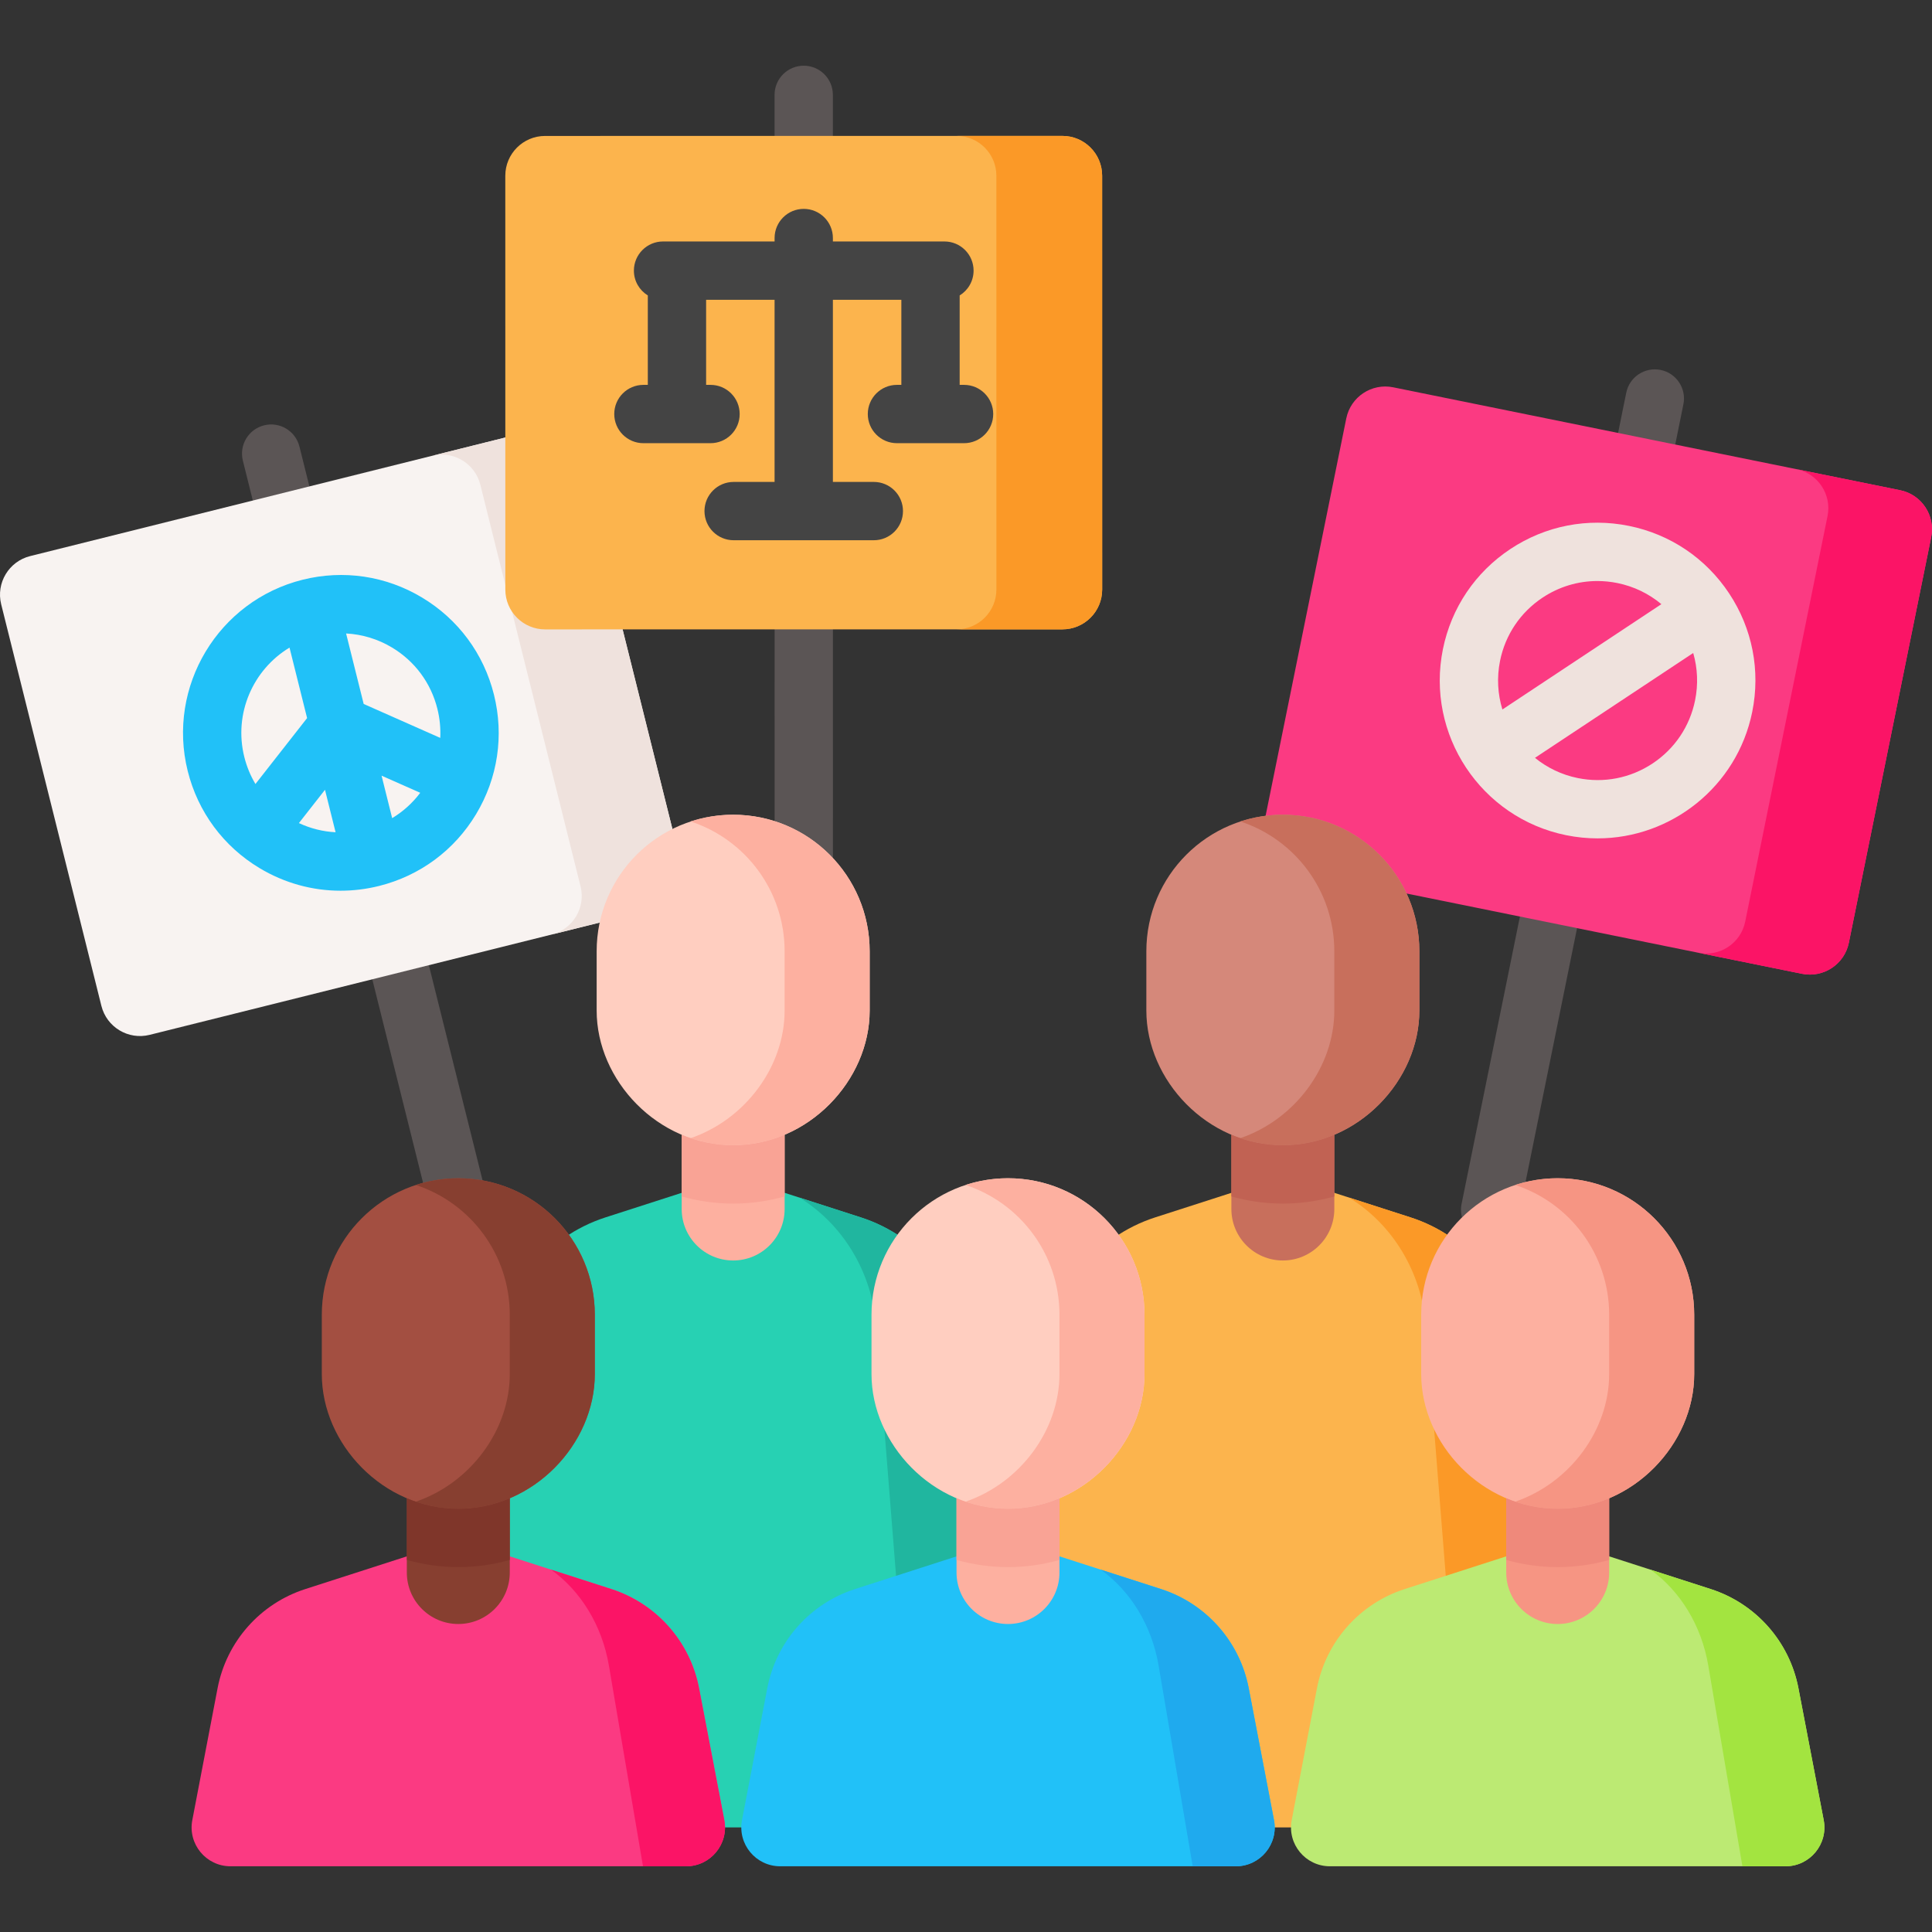 <svg id="Capa_1" enable-background="new 0 0 512 512" height="512" viewBox="0 0 512 512" width="512" xmlns="http://www.w3.org/2000/svg"><rect x="0" y="0" width="512" height="512" fill="#333333" stroke="none"/><g><g><g><path d="m124.965 340.784c-3.463 0-6.614-2.346-7.49-5.858l-53.111-212.841c-1.033-4.14 1.485-8.334 5.626-9.367 4.141-1.035 8.334 1.486 9.367 5.626l53.111 212.841c1.033 4.14-1.486 8.334-5.626 9.367-.628.157-1.257.232-1.877.232z" fill="#5b5555"/></g><path d="m172.653 241.059-132.995 33.187c-5.653 1.411-11.379-2.028-12.789-7.681l-26.553-106.41c-1.411-5.653 2.028-11.379 7.681-12.789l132.994-33.187c5.653-1.411 11.379 2.028 12.789 7.681l26.553 106.41c1.412 5.652-2.027 11.378-7.68 12.789z" fill="#f8f3f1"/><path d="m153.785 121.863 26.552 106.404c1.412 5.66-2.031 11.379-7.681 12.789l-26.488 6.61c5.66-1.412 9.093-7.129 7.681-12.789l-26.552-106.404c-1.412-5.66-7.129-9.093-12.789-7.681l26.488-6.61c5.649-1.41 11.376 2.021 12.789 7.681z" fill="#efe2dd"/></g><g><g><path d="m394.912 328.321c-.51 0-1.026-.051-1.545-.156-4.182-.849-6.884-4.927-6.035-9.109l43.642-214.983c.849-4.181 4.924-6.88 9.109-6.035 4.182.849 6.884 4.927 6.035 9.109l-43.642 214.983c-.743 3.663-3.965 6.191-7.564 6.191z" fill="#5b5555"/></g><path d="m477.532 258.066-134.333-27.27c-5.71-1.159-9.398-6.727-8.239-12.437l21.819-107.48c1.159-5.71 6.727-9.398 12.437-8.239l134.333 27.27c5.71 1.159 9.398 6.727 8.239 12.437l-21.819 107.48c-1.16 5.709-6.728 9.398-12.437 8.239z" fill="#fb3a82"/><path d="m511.783 142.347-21.817 107.474c-1.161 5.717-6.72 9.4-12.437 8.239l-27.468-5.576c5.707 1.158 11.276-2.522 12.437-8.239l21.817-107.474c1.158-5.707-2.533-11.278-8.239-12.437l27.468 5.576c5.717 1.161 9.398 6.73 8.239 12.437z" fill="#fb1466"/></g><g><g><g><g><path d="m213.013 252.233c-4.267.001-7.726-3.459-7.727-7.726l-.019-219.368c-.001-4.267 3.459-7.726 7.726-7.727s7.726 3.459 7.727 7.726l.019 219.368c0 4.267-3.459 7.726-7.726 7.727z" fill="#5b5555"/></g><path d="m281.542 166.785-137.073.012c-5.826 0-10.549-4.722-10.55-10.548l-.009-109.673c0-5.826 4.722-10.549 10.548-10.55l137.073-.012c5.826 0 10.549 4.722 10.55 10.548l.009 109.673c.001 5.827-4.722 10.55-10.548 10.55z" fill="#fcb44d"/><path d="m292.077 46.565.009 109.667c.001 5.834-4.714 10.549-10.548 10.55l-28.029.002c5.823 0 10.549-4.716 10.548-10.55l-.009-109.667c0-5.823-4.727-10.549-10.55-10.548l28.029-.002c5.834-.001 10.55 4.725 10.55 10.548z" fill="#fb9927"/></g></g><g><path d="m111.858 158.36c-9.576-5.752-20.82-7.429-31.658-4.725-22.374 5.583-36.034 28.328-30.451 50.702 2.705 10.839 9.468 19.975 19.044 25.726 6.589 3.957 13.966 5.986 21.458 5.986 3.397 0 6.819-.418 10.2-1.261 10.839-2.705 19.975-9.468 25.726-19.044 5.752-9.576 7.43-20.819 4.725-31.657-2.704-10.839-9.468-19.975-19.044-25.727zm4.051 29.468c.639 2.561.89 5.157.763 7.721l-20.293-8.991-4.661-18.68c4.258.22 8.425 1.472 12.184 3.729 6.037 3.627 10.302 9.387 12.007 16.221zm-26.974 32.728c-3.349-.172-6.64-.992-9.722-2.431l6.914-8.823zm-12.21-48.934 4.661 18.677-13.69 17.471c-1.316-2.203-2.315-4.613-2.954-7.174-2.87-11.499 2.324-23.151 11.983-28.974zm27.203 45.192-2.808-11.254 10.248 4.54c-2.044 2.719-4.564 4.988-7.44 6.714z" fill="#21c1f8"/><path d="m458.237 157.255c-6.169-9.312-15.597-15.665-26.544-17.887-10.948-2.222-22.106-.049-31.418 6.121s-15.665 15.597-17.887 26.544c-4.588 22.599 10.066 44.717 32.665 49.305 2.796.567 5.583.841 8.332.841 19.47 0 36.952-13.702 40.972-33.506 2.223-10.948.05-22.105-6.12-31.418zm-60.705 17.852c1.401-6.902 5.406-12.846 11.278-16.736 4.37-2.895 9.384-4.394 14.509-4.394 1.761 0 3.535.177 5.3.535 4.363.886 8.341 2.815 11.662 5.595l-42.132 27.913c-1.24-4.058-1.519-8.47-.617-12.913zm51.682 10.492c-1.401 6.902-5.406 12.846-11.278 16.736-5.871 3.889-12.905 5.261-19.808 3.86-4.306-.874-8.149-2.763-11.344-5.359l41.935-27.783c1.167 4.033 1.355 8.314.495 12.546z" fill="#efe2dd"/><path d="m255.489 101.995h-1.167v-23.699c2.21-1.36 3.689-3.793 3.689-6.578 0-4.267-3.459-7.726-7.726-7.726h-29.558v-.91c0-4.267-3.459-7.726-7.726-7.726s-7.726 3.459-7.726 7.726v.91h-29.558c-4.267 0-7.726 3.459-7.726 7.726 0 2.785 1.479 5.219 3.689 6.578v23.699h-1.167c-4.267 0-7.726 3.459-7.726 7.726s3.459 7.726 7.726 7.726h17.786c4.267 0 7.726-3.459 7.726-7.726s-3.459-7.726-7.726-7.726h-1.167v-22.551h18.143v48.272h-10.85c-4.267 0-7.726 3.459-7.726 7.726s3.459 7.726 7.726 7.726h37.153c4.267 0 7.726-3.459 7.726-7.726s-3.459-7.726-7.726-7.726h-10.85v-48.272h18.143v22.551h-1.167c-4.267 0-7.726 3.459-7.726 7.726s3.459 7.726 7.726 7.726h17.786c4.267 0 7.726-3.459 7.726-7.726s-3.46-7.726-7.727-7.726z" fill="#444"/></g></g><g><g><g><g><g><g><g><g><g><path d="m412.806 484.281h-145.675l10.579-125.891c1.392-16.567 12.603-30.674 28.427-35.772l33.832-10.899 33.832 10.899c15.824 5.098 27.035 19.205 28.427 35.772z" fill="#fcb44d"/><path d="m412.804 484.286h-24.354l-10.58-132.934c-1.143-14.361-8.901-26.97-20.387-33.986l16.318 5.254c15.824 5.099 27.032 19.203 28.423 35.768z" fill="#fb9927"/><path d="m353.61 290.432v29.968c0 7.534-6.107 13.641-13.641 13.641-7.534 0-13.641-6.107-13.641-13.641v-29.968z" fill="#c86f5c"/></g></g><path d="m339.969 215.913c-19.978 0-36.174 16.196-36.174 36.174v15.717c0 18.51 16.196 35.71 36.174 35.71s36.174-17.2 36.174-35.71v-15.717c0-19.978-16.196-36.174-36.174-36.174z" fill="#d5887a"/><path d="m376.144 252.091v15.712c0 18.512-16.2 35.706-36.172 35.706-3.936 0-7.719-.67-11.269-1.887 14.465-4.94 24.902-18.948 24.902-33.819v-15.712c0-16.047-10.438-29.66-24.902-34.397 3.55-1.156 7.334-1.785 11.269-1.785 19.973 0 36.172 16.199 36.172 36.182z" fill="#c86f5c"/><path d="m339.97 303.512c-4.821 0-9.436-.999-13.64-2.792v16.349c4.358 1.236 8.942 1.896 13.64 1.896s9.272-.659 13.64-1.896v-16.349c-4.204 1.793-8.819 2.792-13.64 2.792z" fill="#c16253"/></g></g></g></g></g></g><g><g><g><g><g><g><g><g><path d="m267.131 484.281h-145.675l10.579-125.891c1.392-16.567 12.603-30.674 28.427-35.772l33.832-10.899 33.832 10.899c15.824 5.098 27.035 19.205 28.427 35.772z" fill="#27d1b3"/><path d="m267.136 484.286h-24.364l-10.58-132.934c-1.143-14.361-8.89-26.96-20.367-33.986l16.297 5.254c15.824 5.099 27.042 19.203 28.433 35.768z" fill="#20b69f"/><path d="m207.935 290.432v29.968c0 7.534-6.107 13.641-13.641 13.641-7.534 0-13.641-6.107-13.641-13.641v-29.968z" fill="#fdb0a0"/></g></g><path d="m194.294 215.913c-19.978 0-36.174 16.196-36.174 36.174v15.717c0 18.51 16.196 35.71 36.174 35.71s36.174-17.2 36.174-35.71v-15.717c0-19.978-16.196-36.174-36.174-36.174z" fill="#ffcec0"/><path d="m230.469 252.091v15.712c0 18.512-16.2 35.706-36.172 35.706-3.936 0-7.719-.67-11.269-1.887 14.465-4.94 24.902-18.948 24.902-33.819v-15.712c0-16.047-10.438-29.66-24.902-34.397 3.55-1.156 7.334-1.785 11.269-1.785 19.973 0 36.172 16.199 36.172 36.182z" fill="#fdb0a0"/><path d="m194.292 303.512c-4.832 0-9.426-.999-13.64-2.782v16.339c4.368 1.236 8.942 1.896 13.64 1.896s9.272-.659 13.64-1.896v-16.339c-4.203 1.783-8.808 2.782-13.64 2.782z" fill="#f9a395"/></g></g></g></g></g></g><g><g><g><g><g><g><g><g><g><path d="m181.831 494.583h-120.749c-6.467 0-11.335-5.889-10.118-12.24l6.695-34.944c2.366-12.349 11.279-22.425 23.247-26.28l40.551-13.063 40.551 13.063c11.968 3.855 20.881 13.931 23.247 26.28l6.695 34.944c1.216 6.351-3.652 12.24-10.119 12.24z" fill="#fb3a82"/><path d="m181.831 494.588h-11.429l-9.035-53.188c-1.813-10.642-7.448-19.779-15.35-25.435l15.988 5.151c11.971 3.863 20.882 13.938 23.251 26.28l6.692 34.954c1.217 6.35-3.651 12.238-10.117 12.238z" fill="#fb1466"/><path d="m135.097 386.768v29.968c0 7.534-6.107 13.641-13.641 13.641-7.534 0-13.641-6.107-13.641-13.641v-29.968z" fill="#873f30"/></g></g><path d="m121.456 312.248c-19.978 0-36.174 16.196-36.174 36.174v15.717c0 18.51 16.196 35.71 36.174 35.71s36.174-17.2 36.174-35.71v-15.717c0-19.978-16.195-36.174-36.174-36.174z" fill="#a34f41"/><path d="m157.632 348.427v15.713c0 18.512-16.2 35.706-36.172 35.706-3.936 0-7.719-.669-11.269-1.887 14.465-4.94 24.902-18.948 24.902-33.819v-15.713c0-16.047-10.438-29.66-24.902-34.397 3.55-1.156 7.334-1.785 11.269-1.785 19.972-.001 36.172 16.199 36.172 36.182z" fill="#873f30"/><path d="m121.458 399.844c-4.832 0-9.436-.999-13.64-2.782v16.339c4.368 1.236 8.942 1.896 13.64 1.896s9.272-.659 13.64-1.896v-16.339c-4.214 1.783-8.808 2.782-13.64 2.782z" fill="#7f362a"/></g></g></g></g></g></g><g><g><g><g><g><g><g><g><path d="m327.506 494.583h-120.749c-6.467 0-11.335-5.889-10.118-12.24l6.695-34.944c2.366-12.349 11.279-22.425 23.247-26.28l40.551-13.063 40.551 13.063c11.968 3.855 20.881 13.931 23.247 26.28l6.695 34.944c1.216 6.351-3.652 12.24-10.119 12.24z" fill="#21c1f8"/><path d="m327.506 494.588h-11.426l-9.035-53.188c-1.813-10.642-7.448-19.779-15.35-25.435l15.988 5.151c11.971 3.863 20.882 13.938 23.241 26.28l6.699 34.952c1.218 6.35-3.65 12.24-10.117 12.24z" fill="#1faaee"/><path d="m280.772 386.768v29.968c0 7.534-6.107 13.641-13.641 13.641-7.534 0-13.641-6.107-13.641-13.641v-29.968z" fill="#fdb0a0"/></g></g><path d="m267.131 312.248c-19.978 0-36.174 16.196-36.174 36.174v15.717c0 18.51 16.196 35.71 36.174 35.71s36.174-17.2 36.174-35.71v-15.717c.001-19.978-16.195-36.174-36.174-36.174z" fill="#ffcec0"/><path d="m303.307 348.427v15.713c0 18.512-16.2 35.706-36.172 35.706-3.936 0-7.719-.669-11.269-1.887 14.465-4.94 24.902-18.948 24.902-33.819v-15.713c0-16.047-10.438-29.66-24.902-34.397 3.55-1.156 7.334-1.785 11.269-1.785 19.972-.001 36.172 16.199 36.172 36.182z" fill="#fdb0a0"/><path d="m267.136 399.844c-4.832 0-9.436-.999-13.65-2.792v16.349c4.368 1.236 8.942 1.896 13.65 1.896 4.698 0 9.272-.659 13.64-1.896v-16.349c-4.203 1.793-8.819 2.792-13.64 2.792z" fill="#f9a395"/></g></g></g></g></g></g></g><g><g><g><g><g><g><g><path d="m473.181 494.583h-120.749c-6.467 0-11.335-5.889-10.118-12.24l6.695-34.944c2.366-12.349 11.279-22.425 23.247-26.28l40.551-13.063 40.551 13.063c11.968 3.855 20.881 13.931 23.247 26.28l6.695 34.944c1.216 6.351-3.652 12.24-10.119 12.24z" fill="#bcea73"/><path d="m473.184 494.588h-11.426l-9.045-53.188c-1.803-10.642-7.438-19.779-15.339-25.435l15.988 5.151c11.96 3.863 20.871 13.938 23.241 26.28l6.699 34.952c1.217 6.35-3.651 12.24-10.118 12.24z" fill="#a3e440"/></g><g><g><path d="m426.447 386.768v29.968c0 7.534-6.107 13.641-13.641 13.641-7.534 0-13.641-6.107-13.641-13.641v-29.968z" fill="#f69583"/></g><g><path d="m412.806 312.248c-19.978 0-36.174 16.196-36.174 36.174v15.717c0 18.51 16.196 35.71 36.174 35.71s36.174-17.2 36.174-35.71v-15.717c.001-19.978-16.195-36.174-36.174-36.174z" fill="#fdb0a0"/><path d="m448.982 348.427v15.713c0 18.512-16.2 35.706-36.172 35.706-3.936 0-7.719-.669-11.269-1.887 14.465-4.94 24.902-18.948 24.902-33.819v-15.713c0-16.047-10.438-29.66-24.902-34.397 3.55-1.156 7.334-1.785 11.269-1.785 19.972-.001 36.172 16.199 36.172 36.182z" fill="#f69583"/><path d="m412.804 399.844c-4.821 0-9.436-.999-13.64-2.792v16.349c4.368 1.236 8.942 1.896 13.64 1.896s9.282-.659 13.64-1.896v-16.339c-4.204 1.783-8.809 2.782-13.64 2.782z" fill="#ef897b"/></g></g></g></g></g></g></g></g></g></g></svg>